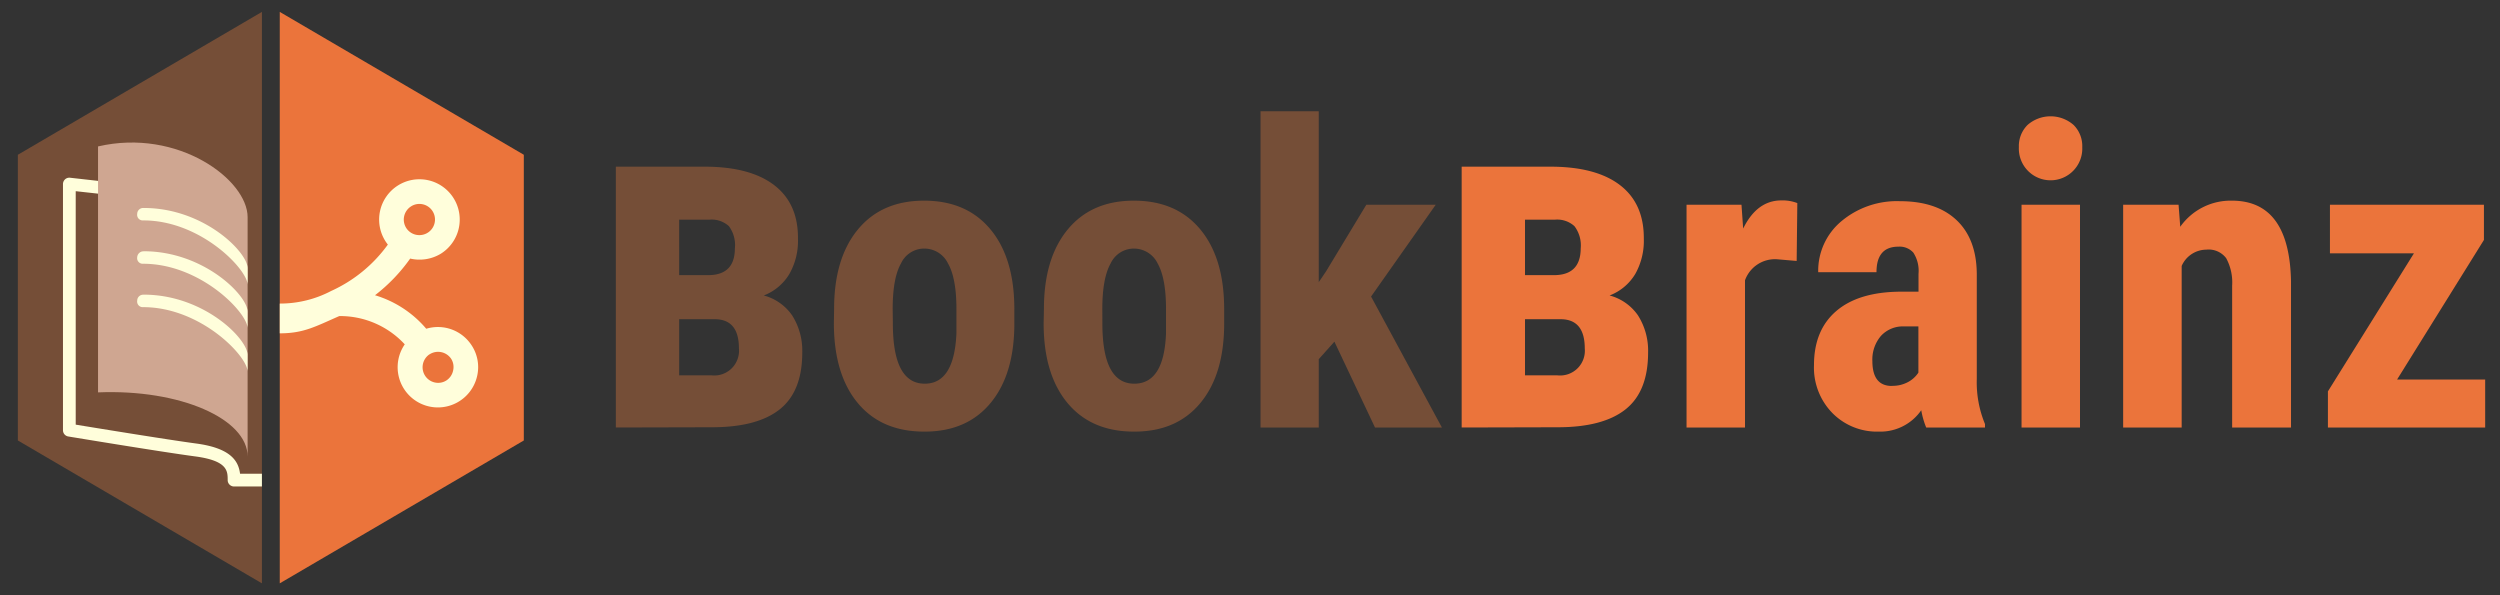<svg id="Layer_1" data-name="Layer 1" xmlns="http://www.w3.org/2000/svg" viewBox="0 0 420 100"><rect x="0" y="0" width="420" height="100" fill="#333333" stroke="none"/><defs><style>.cls-1{fill:#754e37;}.cls-2{fill:#eb743b;}.cls-3{fill:#fffedb;}.cls-4{fill:#cfa691;}</style></defs><path class="cls-1" d="M103.46,71.82V28h14.89q7.66,0,11.71,3.1t4,9A11.25,11.25,0,0,1,132.63,46a8.6,8.6,0,0,1-4.32,3.64A8.41,8.41,0,0,1,133.09,53a11.06,11.06,0,0,1,1.69,6.23q0,6.54-3.8,9.55t-11.43,3Zm10.64-25.6h5.11q4.25-.12,4.25-4.51a5.32,5.32,0,0,0-1-3.71,4.3,4.3,0,0,0-3.24-1.1H114.1Zm0,7.41v9.43h5.45a4.16,4.16,0,0,0,4.59-4.53q0-4.76-3.84-4.9Z"/><path class="cls-1" d="M140.13,51.9q0-8.51,4-13.35t11.11-4.84q7.16,0,11.17,4.84t4,13.42v2.39q0,8.53-4,13.35t-11.13,4.8q-7.2,0-11.19-4.82t-4-13.4ZM150,54.36q0,10.1,5.36,10.1,4.94,0,5.32-8.43l0-4.14c0-3.43-.48-6-1.42-7.64a4.41,4.41,0,0,0-4-2.49,4.3,4.3,0,0,0-3.89,2.49c-.94,1.66-1.4,4.21-1.4,7.64Z"/><path class="cls-1" d="M175.38,51.9q0-8.51,4-13.35t11.1-4.84q7.17,0,11.18,4.84t4,13.42v2.39q0,8.53-4,13.35t-11.14,4.8q-7.19,0-11.19-4.82t-4-13.4Zm9.82,2.46q0,10.1,5.36,10.1,5,0,5.33-8.43l0-4.14q0-5.14-1.41-7.64a4.43,4.43,0,0,0-4-2.49,4.31,4.31,0,0,0-3.89,2.49q-1.4,2.49-1.4,7.64Z"/><path class="cls-1" d="M224.18,57.4l-2.63,2.94V71.82h-9.78V18.69h9.78V47.4l1.22-1.8,6.77-11.2H241.2L230.34,49.82l11.9,22H231Z"/><path class="cls-2" d="M245.56,71.82V28h14.89q7.67,0,11.71,3.1t4,9A11.34,11.34,0,0,1,274.74,46a8.62,8.62,0,0,1-4.33,3.64A8.41,8.41,0,0,1,275.19,53a11.06,11.06,0,0,1,1.69,6.23q0,6.54-3.8,9.55t-11.43,3Zm10.64-25.6h5.11q4.24-.12,4.25-4.51A5.32,5.32,0,0,0,264.51,38a4.29,4.29,0,0,0-3.23-1.1H256.2Zm0,7.41v9.43h5.45a4.16,4.16,0,0,0,4.59-4.53q0-4.76-3.84-4.9Z"/><path class="cls-2" d="M301.84,43.84l-3.25-.28a5.35,5.35,0,0,0-5.43,3.53V71.82h-9.82V34.4h9.23l.28,4q2.32-4.72,6.4-4.73a6.84,6.84,0,0,1,2.7.45Z"/><path class="cls-2" d="M323.6,71.82a14.12,14.12,0,0,1-.83-2.9,8.35,8.35,0,0,1-7.12,3.59,10.51,10.51,0,0,1-7.8-3.11,10.91,10.91,0,0,1-3.1-8.06q0-5.88,3.75-9.09T319.31,49h3V46a5.61,5.61,0,0,0-.87-3.56,3.1,3.1,0,0,0-2.52-1q-3.67,0-3.67,4.29h-9.79a10.84,10.84,0,0,1,3.89-8.56,14.5,14.5,0,0,1,9.84-3.37q6.16,0,9.53,3.2t3.38,9.14V63.66a18.32,18.32,0,0,0,1.38,7.58v.58Zm-5.77-7a5.42,5.42,0,0,0,2.76-.66,4.71,4.71,0,0,0,1.7-1.56V54.84h-2.36A5,5,0,0,0,316,56.43a6.1,6.1,0,0,0-1.44,4.26C314.57,63.45,315.66,64.84,317.83,64.84Z"/><path class="cls-2" d="M339.17,24.71A5,5,0,0,1,340.62,21a5.87,5.87,0,0,1,7.75,0,5,5,0,0,1,1.45,3.73,5.33,5.33,0,1,1-10.65,0Zm10.27,47.11h-9.82V34.4h9.82Z"/><path class="cls-2" d="M366,34.4l.28,3.7a10.37,10.37,0,0,1,8.68-4.39q9.66,0,9.93,13.52V71.82H375V48a8.53,8.53,0,0,0-1-4.62,3.68,3.68,0,0,0-3.33-1.44,4.56,4.56,0,0,0-4.15,2.74V71.82h-9.83V34.4Z"/><path class="cls-2" d="M402.71,63.76h14.8v8.06H391.09V65.75l14.45-23.19H391.43V34.4H417.3v5.91Z"/><polygon class="cls-2" points="47 2 47 98 88 74 88 26 47 2"/><polygon class="cls-1" points="44 2 3 26 3 74 44 98 44 2"/><path class="cls-3" d="M79.28,58.09a6.75,6.75,0,0,0-7.67-2.86A18.09,18.09,0,0,0,63,49.6a28.62,28.62,0,0,0,5.91-6.16,6.91,6.91,0,0,0,5.17-.83,6.77,6.77,0,1,0-9.34-2.11,6.27,6.27,0,0,0,.42.59,23.88,23.88,0,0,1-9.52,7.79h0A18.45,18.45,0,0,1,47,51v5c4,0,5.93-1.12,10-2.9a14.78,14.78,0,0,1,11,4.75,6.76,6.76,0,1,0,12.16,5.32A6.64,6.64,0,0,0,79.28,58.09ZM69.06,34.67a2.57,2.57,0,0,1,1.4-.41,2.62,2.62,0,1,1,0,5.24,2.61,2.61,0,0,1-2.22-1.21A2.63,2.63,0,0,1,69.06,34.67Zm7.06,27.6A2.61,2.61,0,0,1,75,63.91a2.56,2.56,0,0,1-1.39.41,2.62,2.62,0,0,1-1.52-4.75l.12-.07a2.65,2.65,0,0,1,3.6.8A2.59,2.59,0,0,1,76.12,62.27Z"/><path class="cls-3" d="M44,81.73H39.32a1.07,1.07,0,0,1-1.07-1.07c0-1.54,0-3.28-5.58-4-5.82-.78-21-3.3-21.19-3.33a1.06,1.06,0,0,1-.9-1V30.92a1.09,1.09,0,0,1,.36-.8,1.06,1.06,0,0,1,.83-.26l4.81.54a1.07,1.07,0,1,1-.23,2.12l-3.63-.4V71.34c3.36.55,15.27,2.5,20.24,3.17,5.65.76,7.09,2.81,7.37,5.08H44Z"/><path class="cls-4" d="M41.6,36.48c0-6.28-11.68-15-25.13-11.88V65.92c13.81-.57,25.13,4.45,25.13,10.79Z"/><path class="cls-3" d="M24.1,34.94a1,1,0,0,0-1.05,1,.94.94,0,0,0,1,1.09C33.74,37,41.6,45.3,41.6,47.86v-2.8c0-2.69-7.34-10.12-17.46-10.12Z"/><path class="cls-3" d="M24.1,42.22a1.06,1.06,0,0,0-1.05,1,.94.94,0,0,0,1,1.09c9.68,0,17.54,8.26,17.54,10.83v-2.8c0-2.69-7.34-10.13-17.46-10.13Z"/><path class="cls-3" d="M24.1,49.51a1,1,0,0,0-1.05,1,.94.94,0,0,0,1,1.09c9.68,0,17.54,8.25,17.54,10.82v-2.8c0-2.69-7.34-10.12-17.46-10.12Z"/></svg>